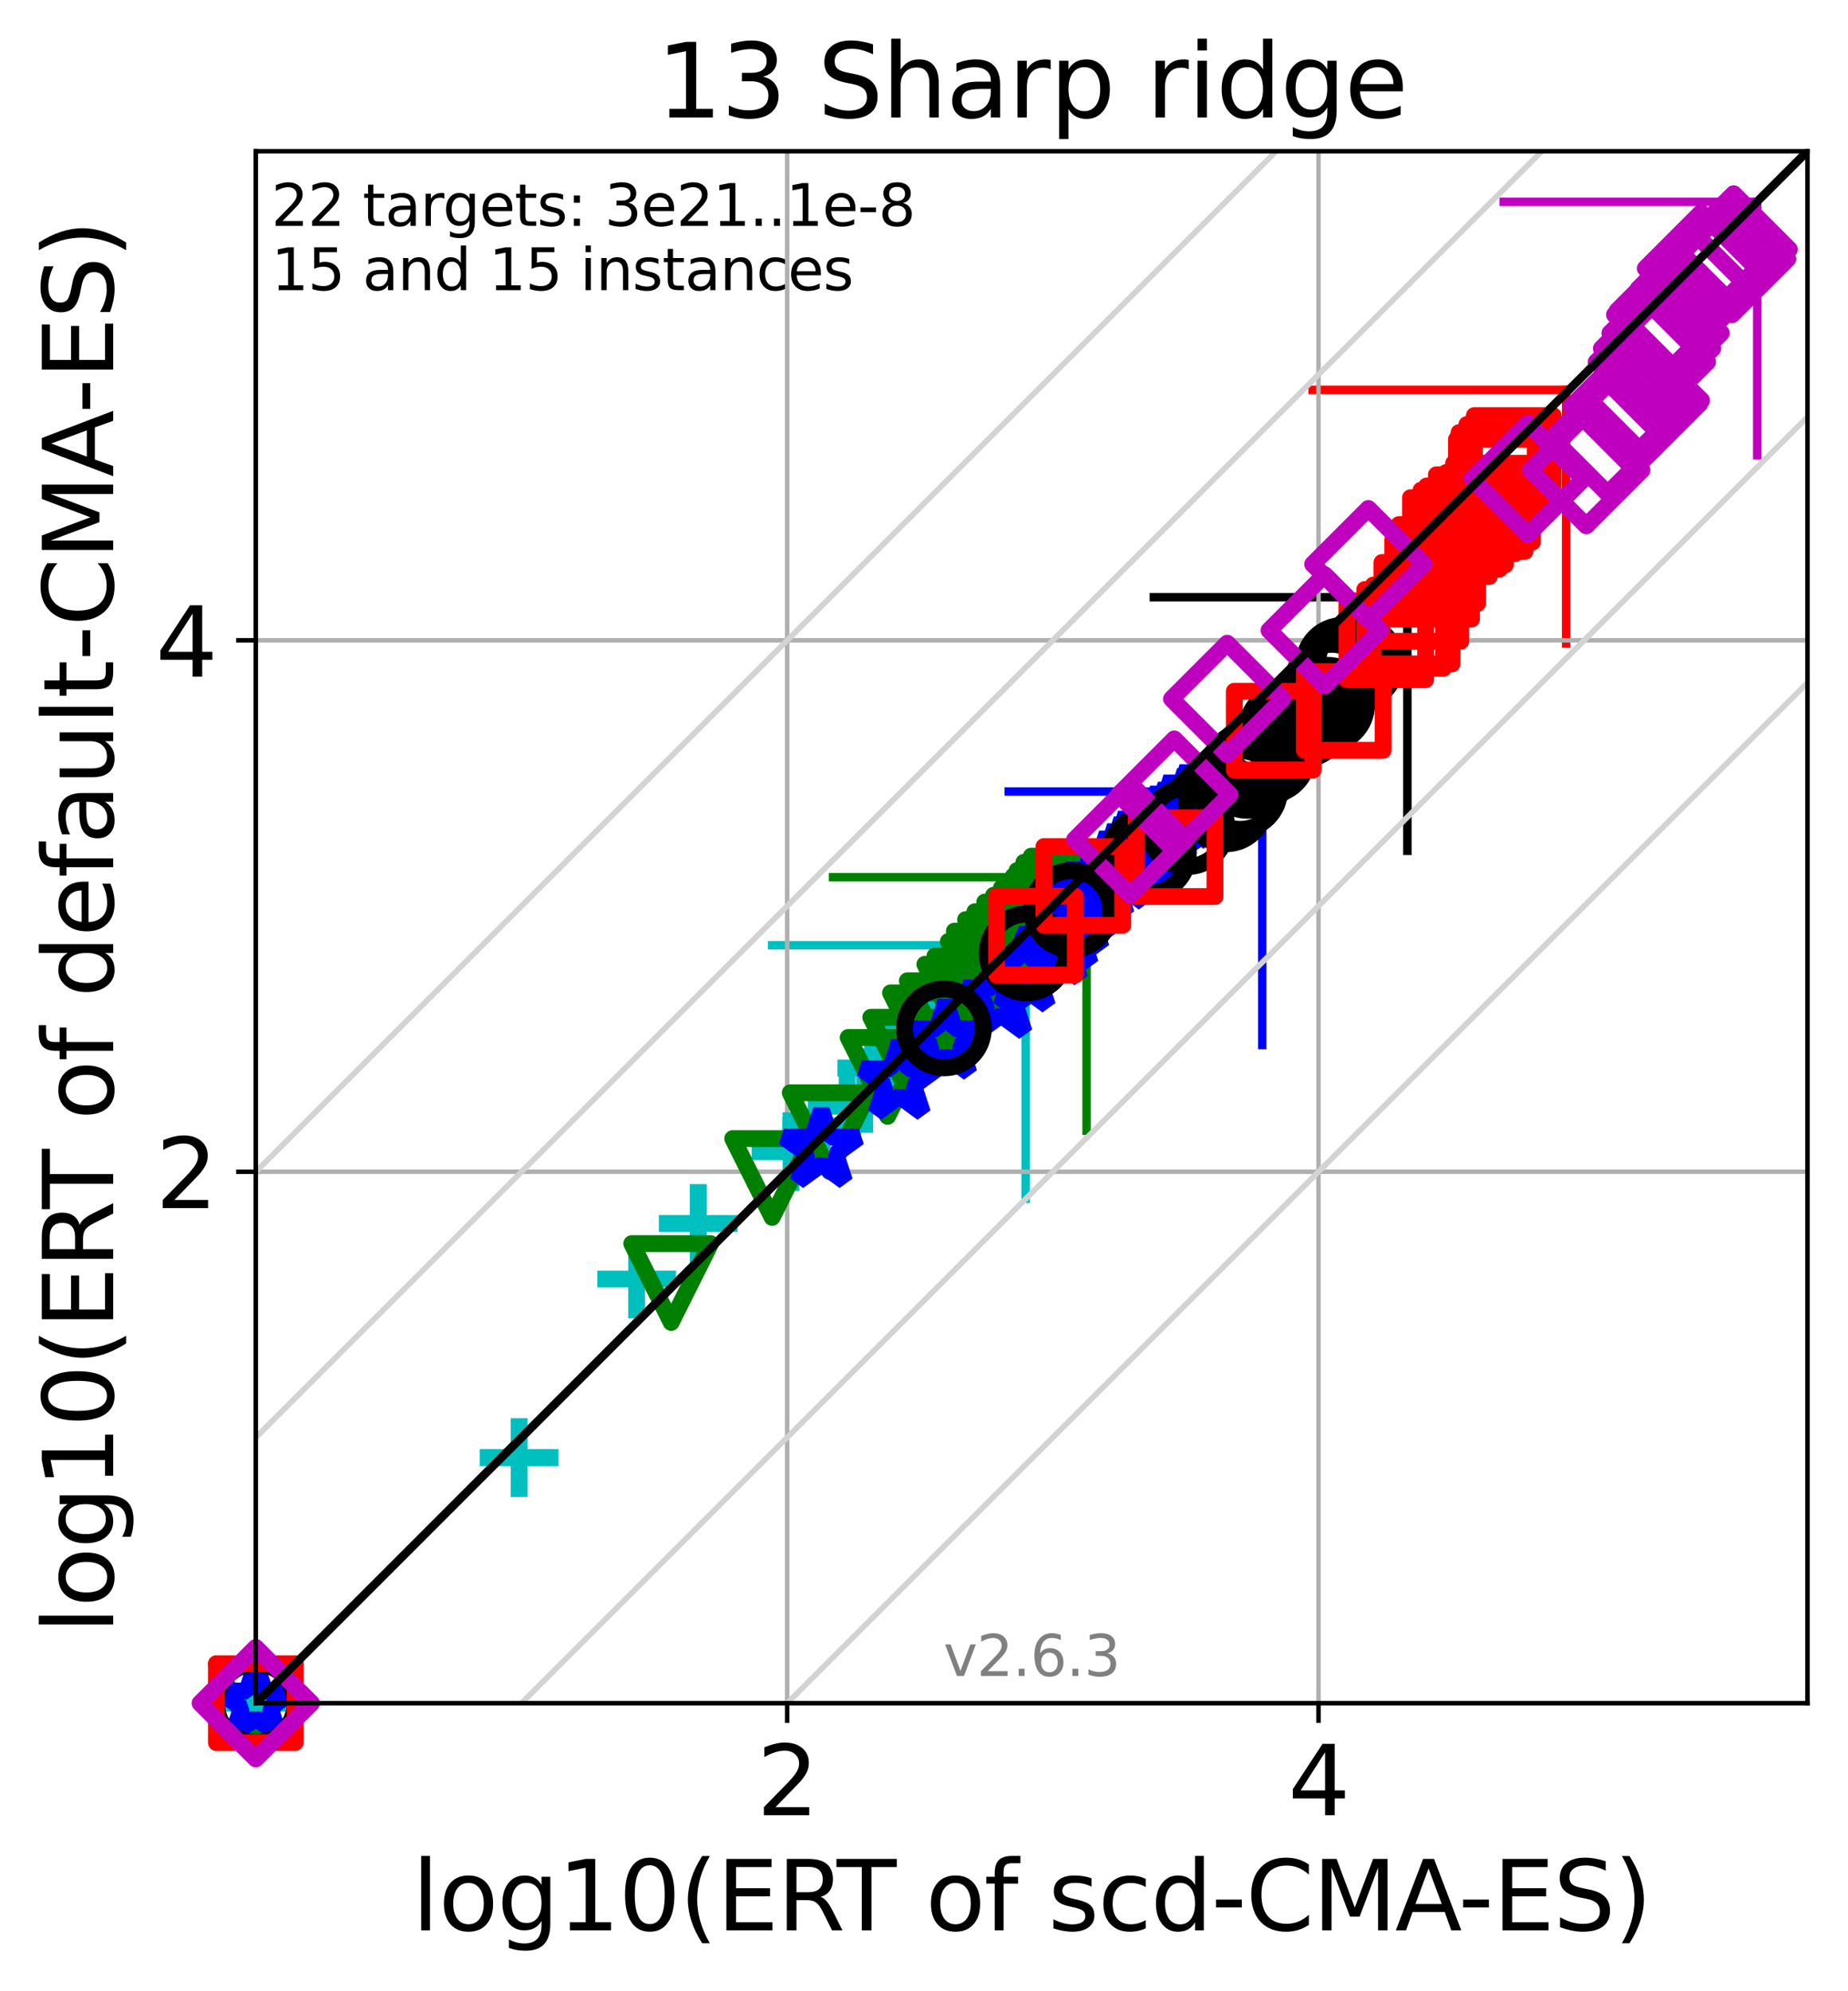 <?xml version="1.0" encoding="utf-8" standalone="no"?>
<!DOCTYPE svg PUBLIC "-//W3C//DTD SVG 1.1//EN"
  "http://www.w3.org/Graphics/SVG/1.1/DTD/svg11.dtd">
<svg xmlns:xlink="http://www.w3.org/1999/xlink" width="328.469pt" height="353.783pt" viewBox="0 0 328.469 353.783" xmlns="http://www.w3.org/2000/svg" version="1.1">
 <defs>
  <style type="text/css">*{stroke-linejoin: round; stroke-linecap: butt}</style>
 </defs>
 <g id="figure_1">
  <g id="patch_1">
   <path d="M 0 353.783 
L 328.469 353.783 
L 328.469 0 
L 0 0 
z
" style="fill: #ffffff"/>
  </g>
  <g id="axes_1">
   <g id="patch_2">
    <path d="M 45.469 302.677 
L 321.269 302.677 
L 321.269 26.877 
L 45.469 26.877 
z
" style="fill: #ffffff"/>
   </g>
   <g id="line2d_1">
    <path d="M 182.297 213.041 
L 182.297 167.981 
" clip-path="url(#ped94c5e8fd)" style="fill: none; stroke: #00bfbf; stroke-width: 1.5; stroke-linecap: square"/>
   </g>
   <g id="line2d_2">
    <path d="M 137.237 167.981 
L 182.297 167.981 
" clip-path="url(#ped94c5e8fd)" style="fill: none; stroke: #00bfbf; stroke-width: 1.5; stroke-linecap: square"/>
   </g>
   <g id="line2d_3">
    <path d="M 193.133 200.949 
L 193.133 155.888 
" clip-path="url(#ped94c5e8fd)" style="fill: none; stroke: #008000; stroke-width: 1.5; stroke-linecap: square"/>
   </g>
   <g id="line2d_4">
    <path d="M 148.073 155.888 
L 193.133 155.888 
" clip-path="url(#ped94c5e8fd)" style="fill: none; stroke: #008000; stroke-width: 1.5; stroke-linecap: square"/>
   </g>
   <g id="line2d_5">
    <path d="M 224.356 185.721 
L 224.356 140.661 
" clip-path="url(#ped94c5e8fd)" style="fill: none; stroke: #0000ff; stroke-width: 1.5; stroke-linecap: square"/>
   </g>
   <g id="line2d_6">
    <path d="M 179.296 140.661 
L 224.356 140.661 
" clip-path="url(#ped94c5e8fd)" style="fill: none; stroke: #0000ff; stroke-width: 1.5; stroke-linecap: square"/>
   </g>
   <g id="line2d_7">
    <path d="M 250.152 151.202 
L 250.152 106.142 
" clip-path="url(#ped94c5e8fd)" style="fill: none; stroke: #000000; stroke-width: 1.5; stroke-linecap: square"/>
   </g>
   <g id="line2d_8">
    <path d="M 205.092 106.142 
L 250.152 106.142 
" clip-path="url(#ped94c5e8fd)" style="fill: none; stroke: #000000; stroke-width: 1.5; stroke-linecap: square"/>
   </g>
   <g id="line2d_9">
    <path d="M 278.363 114.336 
L 278.363 69.276 
" clip-path="url(#ped94c5e8fd)" style="fill: none; stroke: #ff0000; stroke-width: 1.5; stroke-linecap: square"/>
   </g>
   <g id="line2d_10">
    <path d="M 233.303 69.276 
L 278.363 69.276 
" clip-path="url(#ped94c5e8fd)" style="fill: none; stroke: #ff0000; stroke-width: 1.5; stroke-linecap: square"/>
   </g>
   <g id="line2d_11">
    <path d="M 312.333 80.925 
L 312.333 35.865 
" clip-path="url(#ped94c5e8fd)" style="fill: none; stroke: #bf00bf; stroke-width: 1.5; stroke-linecap: square"/>
   </g>
   <g id="line2d_12">
    <path d="M 267.273 35.865 
L 312.333 35.865 
" clip-path="url(#ped94c5e8fd)" style="fill: none; stroke: #bf00bf; stroke-width: 1.5; stroke-linecap: square"/>
   </g>
   <g id="matplotlib.axis_1">
    <g id="xtick_1">
     <g id="line2d_13">
      <path d="M 139.911 302.677 
L 139.911 26.877 
" clip-path="url(#ped94c5e8fd)" style="fill: none; stroke: #b0b0b0; stroke-width: 0.8; stroke-linecap: square"/>
     </g>
     <g id="line2d_14">
      <defs>
       <path id="m0e1d4ce820" d="M 0 0 
L 0 3.5 
" style="stroke: #000000; stroke-width: 0.8"/>
      </defs>
      <g>
       <use xlink:href="#m0e1d4ce820" x="139.911" y="302.677" style="stroke: #000000; stroke-width: 0.8"/>
      </g>
     </g>
     <g id="text_1">
      <!-- 2 -->
      <g transform="translate(134.502 322.595)scale(0.17 -0.17)">
       <defs>
        <path id="DejaVuSans-32" d="M 1228 531 
L 3431 531 
L 3431 0 
L 469 0 
L 469 531 
Q 828 903 1448 1529 
Q 2069 2156 2228 2338 
Q 2531 2678 2651 2914 
Q 2772 3150 2772 3378 
Q 2772 3750 2511 3984 
Q 2250 4219 1831 4219 
Q 1534 4219 1204 4116 
Q 875 4013 500 3803 
L 500 4441 
Q 881 4594 1212 4672 
Q 1544 4750 1819 4750 
Q 2544 4750 2975 4387 
Q 3406 4025 3406 3419 
Q 3406 3131 3298 2873 
Q 3191 2616 2906 2266 
Q 2828 2175 2409 1742 
Q 1991 1309 1228 531 
z
" transform="scale(0.016)"/>
       </defs>
       <use xlink:href="#DejaVuSans-32"/>
      </g>
     </g>
    </g>
    <g id="xtick_2">
     <g id="line2d_15">
      <path d="M 234.352 302.677 
L 234.352 26.877 
" clip-path="url(#ped94c5e8fd)" style="fill: none; stroke: #b0b0b0; stroke-width: 0.8; stroke-linecap: square"/>
     </g>
     <g id="line2d_16">
      <g>
       <use xlink:href="#m0e1d4ce820" x="234.352" y="302.677" style="stroke: #000000; stroke-width: 0.8"/>
      </g>
     </g>
     <g id="text_2">
      <!-- 4 -->
      <g transform="translate(228.944 322.595)scale(0.17 -0.17)">
       <defs>
        <path id="DejaVuSans-34" d="M 2419 4116 
L 825 1625 
L 2419 1625 
L 2419 4116 
z
M 2253 4666 
L 3047 4666 
L 3047 1625 
L 3713 1625 
L 3713 1100 
L 3047 1100 
L 3047 0 
L 2419 0 
L 2419 1100 
L 313 1100 
L 313 1709 
L 2253 4666 
z
" transform="scale(0.016)"/>
       </defs>
       <use xlink:href="#DejaVuSans-34"/>
      </g>
     </g>
    </g>
    <g id="text_3">
     <!-- log10(ERT of scd-CMA-ES) -->
     <g transform="translate(73.222 343.047)scale(0.17 -0.17)">
      <defs>
       <path id="DejaVuSans-6c" d="M 603 4863 
L 1178 4863 
L 1178 0 
L 603 0 
L 603 4863 
z
" transform="scale(0.016)"/>
       <path id="DejaVuSans-6f" d="M 1959 3097 
Q 1497 3097 1228 2736 
Q 959 2375 959 1747 
Q 959 1119 1226 758 
Q 1494 397 1959 397 
Q 2419 397 2687 759 
Q 2956 1122 2956 1747 
Q 2956 2369 2687 2733 
Q 2419 3097 1959 3097 
z
M 1959 3584 
Q 2709 3584 3137 3096 
Q 3566 2609 3566 1747 
Q 3566 888 3137 398 
Q 2709 -91 1959 -91 
Q 1206 -91 779 398 
Q 353 888 353 1747 
Q 353 2609 779 3096 
Q 1206 3584 1959 3584 
z
" transform="scale(0.016)"/>
       <path id="DejaVuSans-67" d="M 2906 1791 
Q 2906 2416 2648 2759 
Q 2391 3103 1925 3103 
Q 1463 3103 1205 2759 
Q 947 2416 947 1791 
Q 947 1169 1205 825 
Q 1463 481 1925 481 
Q 2391 481 2648 825 
Q 2906 1169 2906 1791 
z
M 3481 434 
Q 3481 -459 3084 -895 
Q 2688 -1331 1869 -1331 
Q 1566 -1331 1297 -1286 
Q 1028 -1241 775 -1147 
L 775 -588 
Q 1028 -725 1275 -790 
Q 1522 -856 1778 -856 
Q 2344 -856 2625 -561 
Q 2906 -266 2906 331 
L 2906 616 
Q 2728 306 2450 153 
Q 2172 0 1784 0 
Q 1141 0 747 490 
Q 353 981 353 1791 
Q 353 2603 747 3093 
Q 1141 3584 1784 3584 
Q 2172 3584 2450 3431 
Q 2728 3278 2906 2969 
L 2906 3500 
L 3481 3500 
L 3481 434 
z
" transform="scale(0.016)"/>
       <path id="DejaVuSans-31" d="M 794 531 
L 1825 531 
L 1825 4091 
L 703 3866 
L 703 4441 
L 1819 4666 
L 2450 4666 
L 2450 531 
L 3481 531 
L 3481 0 
L 794 0 
L 794 531 
z
" transform="scale(0.016)"/>
       <path id="DejaVuSans-30" d="M 2034 4250 
Q 1547 4250 1301 3770 
Q 1056 3291 1056 2328 
Q 1056 1369 1301 889 
Q 1547 409 2034 409 
Q 2525 409 2770 889 
Q 3016 1369 3016 2328 
Q 3016 3291 2770 3770 
Q 2525 4250 2034 4250 
z
M 2034 4750 
Q 2819 4750 3233 4129 
Q 3647 3509 3647 2328 
Q 3647 1150 3233 529 
Q 2819 -91 2034 -91 
Q 1250 -91 836 529 
Q 422 1150 422 2328 
Q 422 3509 836 4129 
Q 1250 4750 2034 4750 
z
" transform="scale(0.016)"/>
       <path id="DejaVuSans-28" d="M 1984 4856 
Q 1566 4138 1362 3434 
Q 1159 2731 1159 2009 
Q 1159 1288 1364 580 
Q 1569 -128 1984 -844 
L 1484 -844 
Q 1016 -109 783 600 
Q 550 1309 550 2009 
Q 550 2706 781 3412 
Q 1013 4119 1484 4856 
L 1984 4856 
z
" transform="scale(0.016)"/>
       <path id="DejaVuSans-45" d="M 628 4666 
L 3578 4666 
L 3578 4134 
L 1259 4134 
L 1259 2753 
L 3481 2753 
L 3481 2222 
L 1259 2222 
L 1259 531 
L 3634 531 
L 3634 0 
L 628 0 
L 628 4666 
z
" transform="scale(0.016)"/>
       <path id="DejaVuSans-52" d="M 2841 2188 
Q 3044 2119 3236 1894 
Q 3428 1669 3622 1275 
L 4263 0 
L 3584 0 
L 2988 1197 
Q 2756 1666 2539 1819 
Q 2322 1972 1947 1972 
L 1259 1972 
L 1259 0 
L 628 0 
L 628 4666 
L 2053 4666 
Q 2853 4666 3247 4331 
Q 3641 3997 3641 3322 
Q 3641 2881 3436 2590 
Q 3231 2300 2841 2188 
z
M 1259 4147 
L 1259 2491 
L 2053 2491 
Q 2509 2491 2742 2702 
Q 2975 2913 2975 3322 
Q 2975 3731 2742 3939 
Q 2509 4147 2053 4147 
L 1259 4147 
z
" transform="scale(0.016)"/>
       <path id="DejaVuSans-54" d="M -19 4666 
L 3928 4666 
L 3928 4134 
L 2272 4134 
L 2272 0 
L 1638 0 
L 1638 4134 
L -19 4134 
L -19 4666 
z
" transform="scale(0.016)"/>
       <path id="DejaVuSans-20" transform="scale(0.016)"/>
       <path id="DejaVuSans-66" d="M 2375 4863 
L 2375 4384 
L 1825 4384 
Q 1516 4384 1395 4259 
Q 1275 4134 1275 3809 
L 1275 3500 
L 2222 3500 
L 2222 3053 
L 1275 3053 
L 1275 0 
L 697 0 
L 697 3053 
L 147 3053 
L 147 3500 
L 697 3500 
L 697 3744 
Q 697 4328 969 4595 
Q 1241 4863 1831 4863 
L 2375 4863 
z
" transform="scale(0.016)"/>
       <path id="DejaVuSans-73" d="M 2834 3397 
L 2834 2853 
Q 2591 2978 2328 3040 
Q 2066 3103 1784 3103 
Q 1356 3103 1142 2972 
Q 928 2841 928 2578 
Q 928 2378 1081 2264 
Q 1234 2150 1697 2047 
L 1894 2003 
Q 2506 1872 2764 1633 
Q 3022 1394 3022 966 
Q 3022 478 2636 193 
Q 2250 -91 1575 -91 
Q 1294 -91 989 -36 
Q 684 19 347 128 
L 347 722 
Q 666 556 975 473 
Q 1284 391 1588 391 
Q 1994 391 2212 530 
Q 2431 669 2431 922 
Q 2431 1156 2273 1281 
Q 2116 1406 1581 1522 
L 1381 1569 
Q 847 1681 609 1914 
Q 372 2147 372 2553 
Q 372 3047 722 3315 
Q 1072 3584 1716 3584 
Q 2034 3584 2315 3537 
Q 2597 3491 2834 3397 
z
" transform="scale(0.016)"/>
       <path id="DejaVuSans-63" d="M 3122 3366 
L 3122 2828 
Q 2878 2963 2633 3030 
Q 2388 3097 2138 3097 
Q 1578 3097 1268 2742 
Q 959 2388 959 1747 
Q 959 1106 1268 751 
Q 1578 397 2138 397 
Q 2388 397 2633 464 
Q 2878 531 3122 666 
L 3122 134 
Q 2881 22 2623 -34 
Q 2366 -91 2075 -91 
Q 1284 -91 818 406 
Q 353 903 353 1747 
Q 353 2603 823 3093 
Q 1294 3584 2113 3584 
Q 2378 3584 2631 3529 
Q 2884 3475 3122 3366 
z
" transform="scale(0.016)"/>
       <path id="DejaVuSans-64" d="M 2906 2969 
L 2906 4863 
L 3481 4863 
L 3481 0 
L 2906 0 
L 2906 525 
Q 2725 213 2448 61 
Q 2172 -91 1784 -91 
Q 1150 -91 751 415 
Q 353 922 353 1747 
Q 353 2572 751 3078 
Q 1150 3584 1784 3584 
Q 2172 3584 2448 3432 
Q 2725 3281 2906 2969 
z
M 947 1747 
Q 947 1113 1208 752 
Q 1469 391 1925 391 
Q 2381 391 2643 752 
Q 2906 1113 2906 1747 
Q 2906 2381 2643 2742 
Q 2381 3103 1925 3103 
Q 1469 3103 1208 2742 
Q 947 2381 947 1747 
z
" transform="scale(0.016)"/>
       <path id="DejaVuSans-2d" d="M 313 2009 
L 1997 2009 
L 1997 1497 
L 313 1497 
L 313 2009 
z
" transform="scale(0.016)"/>
       <path id="DejaVuSans-43" d="M 4122 4306 
L 4122 3641 
Q 3803 3938 3442 4084 
Q 3081 4231 2675 4231 
Q 1875 4231 1450 3742 
Q 1025 3253 1025 2328 
Q 1025 1406 1450 917 
Q 1875 428 2675 428 
Q 3081 428 3442 575 
Q 3803 722 4122 1019 
L 4122 359 
Q 3791 134 3420 21 
Q 3050 -91 2638 -91 
Q 1578 -91 968 557 
Q 359 1206 359 2328 
Q 359 3453 968 4101 
Q 1578 4750 2638 4750 
Q 3056 4750 3426 4639 
Q 3797 4528 4122 4306 
z
" transform="scale(0.016)"/>
       <path id="DejaVuSans-4d" d="M 628 4666 
L 1569 4666 
L 2759 1491 
L 3956 4666 
L 4897 4666 
L 4897 0 
L 4281 0 
L 4281 4097 
L 3078 897 
L 2444 897 
L 1241 4097 
L 1241 0 
L 628 0 
L 628 4666 
z
" transform="scale(0.016)"/>
       <path id="DejaVuSans-41" d="M 2188 4044 
L 1331 1722 
L 3047 1722 
L 2188 4044 
z
M 1831 4666 
L 2547 4666 
L 4325 0 
L 3669 0 
L 3244 1197 
L 1141 1197 
L 716 0 
L 50 0 
L 1831 4666 
z
" transform="scale(0.016)"/>
       <path id="DejaVuSans-53" d="M 3425 4513 
L 3425 3897 
Q 3066 4069 2747 4153 
Q 2428 4238 2131 4238 
Q 1616 4238 1336 4038 
Q 1056 3838 1056 3469 
Q 1056 3159 1242 3001 
Q 1428 2844 1947 2747 
L 2328 2669 
Q 3034 2534 3370 2195 
Q 3706 1856 3706 1288 
Q 3706 609 3251 259 
Q 2797 -91 1919 -91 
Q 1588 -91 1214 -16 
Q 841 59 441 206 
L 441 856 
Q 825 641 1194 531 
Q 1563 422 1919 422 
Q 2459 422 2753 634 
Q 3047 847 3047 1241 
Q 3047 1584 2836 1778 
Q 2625 1972 2144 2069 
L 1759 2144 
Q 1053 2284 737 2584 
Q 422 2884 422 3419 
Q 422 4038 858 4394 
Q 1294 4750 2059 4750 
Q 2388 4750 2728 4690 
Q 3069 4631 3425 4513 
z
" transform="scale(0.016)"/>
       <path id="DejaVuSans-29" d="M 513 4856 
L 1013 4856 
Q 1481 4119 1714 3412 
Q 1947 2706 1947 2009 
Q 1947 1309 1714 600 
Q 1481 -109 1013 -844 
L 513 -844 
Q 928 -128 1133 580 
Q 1338 1288 1338 2009 
Q 1338 2731 1133 3434 
Q 928 4138 513 4856 
z
" transform="scale(0.016)"/>
      </defs>
      <use xlink:href="#DejaVuSans-6c"/>
      <use xlink:href="#DejaVuSans-6f" x="27.783"/>
      <use xlink:href="#DejaVuSans-67" x="88.965"/>
      <use xlink:href="#DejaVuSans-31" x="152.441"/>
      <use xlink:href="#DejaVuSans-30" x="216.064"/>
      <use xlink:href="#DejaVuSans-28" x="279.688"/>
      <use xlink:href="#DejaVuSans-45" x="318.701"/>
      <use xlink:href="#DejaVuSans-52" x="381.885"/>
      <use xlink:href="#DejaVuSans-54" x="444.117"/>
      <use xlink:href="#DejaVuSans-20" x="505.201"/>
      <use xlink:href="#DejaVuSans-6f" x="536.988"/>
      <use xlink:href="#DejaVuSans-66" x="598.17"/>
      <use xlink:href="#DejaVuSans-20" x="633.375"/>
      <use xlink:href="#DejaVuSans-73" x="665.162"/>
      <use xlink:href="#DejaVuSans-63" x="717.262"/>
      <use xlink:href="#DejaVuSans-64" x="772.242"/>
      <use xlink:href="#DejaVuSans-2d" x="835.719"/>
      <use xlink:href="#DejaVuSans-43" x="871.803"/>
      <use xlink:href="#DejaVuSans-4d" x="941.627"/>
      <use xlink:href="#DejaVuSans-41" x="1027.906"/>
      <use xlink:href="#DejaVuSans-2d" x="1094.064"/>
      <use xlink:href="#DejaVuSans-45" x="1130.148"/>
      <use xlink:href="#DejaVuSans-53" x="1193.332"/>
      <use xlink:href="#DejaVuSans-29" x="1256.809"/>
     </g>
    </g>
   </g>
   <g id="matplotlib.axis_2">
    <g id="ytick_1">
     <g id="line2d_17">
      <path d="M 45.469 208.236 
L 321.269 208.236 
" clip-path="url(#ped94c5e8fd)" style="fill: none; stroke: #b0b0b0; stroke-width: 0.8; stroke-linecap: square"/>
     </g>
     <g id="line2d_18">
      <defs>
       <path id="m551e41a92b" d="M 0 0 
L -3.5 0 
" style="stroke: #000000; stroke-width: 0.8"/>
      </defs>
      <g>
       <use xlink:href="#m551e41a92b" x="45.469" y="208.236" style="stroke: #000000; stroke-width: 0.8"/>
      </g>
     </g>
     <g id="text_4">
      <!-- 2 -->
      <g transform="translate(27.653 214.694)scale(0.17 -0.17)">
       <use xlink:href="#DejaVuSans-32"/>
      </g>
     </g>
    </g>
    <g id="ytick_2">
     <g id="line2d_19">
      <path d="M 45.469 113.794 
L 321.269 113.794 
" clip-path="url(#ped94c5e8fd)" style="fill: none; stroke: #b0b0b0; stroke-width: 0.8; stroke-linecap: square"/>
     </g>
     <g id="line2d_20">
      <g>
       <use xlink:href="#m551e41a92b" x="45.469" y="113.794" style="stroke: #000000; stroke-width: 0.8"/>
      </g>
     </g>
     <g id="text_5">
      <!-- 4 -->
      <g transform="translate(27.653 120.253)scale(0.17 -0.17)">
       <use xlink:href="#DejaVuSans-34"/>
      </g>
     </g>
    </g>
    <g id="text_6">
     <!-- log10(ERT of default-CMA-ES) -->
     <g transform="translate(20.117 290.334)rotate(-90)scale(0.17 -0.17)">
      <defs>
       <path id="DejaVuSans-65" d="M 3597 1894 
L 3597 1613 
L 953 1613 
Q 991 1019 1311 708 
Q 1631 397 2203 397 
Q 2534 397 2845 478 
Q 3156 559 3463 722 
L 3463 178 
Q 3153 47 2828 -22 
Q 2503 -91 2169 -91 
Q 1331 -91 842 396 
Q 353 884 353 1716 
Q 353 2575 817 3079 
Q 1281 3584 2069 3584 
Q 2775 3584 3186 3129 
Q 3597 2675 3597 1894 
z
M 3022 2063 
Q 3016 2534 2758 2815 
Q 2500 3097 2075 3097 
Q 1594 3097 1305 2825 
Q 1016 2553 972 2059 
L 3022 2063 
z
" transform="scale(0.016)"/>
       <path id="DejaVuSans-61" d="M 2194 1759 
Q 1497 1759 1228 1600 
Q 959 1441 959 1056 
Q 959 750 1161 570 
Q 1363 391 1709 391 
Q 2188 391 2477 730 
Q 2766 1069 2766 1631 
L 2766 1759 
L 2194 1759 
z
M 3341 1997 
L 3341 0 
L 2766 0 
L 2766 531 
Q 2569 213 2275 61 
Q 1981 -91 1556 -91 
Q 1019 -91 701 211 
Q 384 513 384 1019 
Q 384 1609 779 1909 
Q 1175 2209 1959 2209 
L 2766 2209 
L 2766 2266 
Q 2766 2663 2505 2880 
Q 2244 3097 1772 3097 
Q 1472 3097 1187 3025 
Q 903 2953 641 2809 
L 641 3341 
Q 956 3463 1253 3523 
Q 1550 3584 1831 3584 
Q 2591 3584 2966 3190 
Q 3341 2797 3341 1997 
z
" transform="scale(0.016)"/>
       <path id="DejaVuSans-75" d="M 544 1381 
L 544 3500 
L 1119 3500 
L 1119 1403 
Q 1119 906 1312 657 
Q 1506 409 1894 409 
Q 2359 409 2629 706 
Q 2900 1003 2900 1516 
L 2900 3500 
L 3475 3500 
L 3475 0 
L 2900 0 
L 2900 538 
Q 2691 219 2414 64 
Q 2138 -91 1772 -91 
Q 1169 -91 856 284 
Q 544 659 544 1381 
z
M 1991 3584 
L 1991 3584 
z
" transform="scale(0.016)"/>
       <path id="DejaVuSans-74" d="M 1172 4494 
L 1172 3500 
L 2356 3500 
L 2356 3053 
L 1172 3053 
L 1172 1153 
Q 1172 725 1289 603 
Q 1406 481 1766 481 
L 2356 481 
L 2356 0 
L 1766 0 
Q 1100 0 847 248 
Q 594 497 594 1153 
L 594 3053 
L 172 3053 
L 172 3500 
L 594 3500 
L 594 4494 
L 1172 4494 
z
" transform="scale(0.016)"/>
      </defs>
      <use xlink:href="#DejaVuSans-6c"/>
      <use xlink:href="#DejaVuSans-6f" x="27.783"/>
      <use xlink:href="#DejaVuSans-67" x="88.965"/>
      <use xlink:href="#DejaVuSans-31" x="152.441"/>
      <use xlink:href="#DejaVuSans-30" x="216.064"/>
      <use xlink:href="#DejaVuSans-28" x="279.688"/>
      <use xlink:href="#DejaVuSans-45" x="318.701"/>
      <use xlink:href="#DejaVuSans-52" x="381.885"/>
      <use xlink:href="#DejaVuSans-54" x="444.117"/>
      <use xlink:href="#DejaVuSans-20" x="505.201"/>
      <use xlink:href="#DejaVuSans-6f" x="536.988"/>
      <use xlink:href="#DejaVuSans-66" x="598.17"/>
      <use xlink:href="#DejaVuSans-20" x="633.375"/>
      <use xlink:href="#DejaVuSans-64" x="665.162"/>
      <use xlink:href="#DejaVuSans-65" x="728.639"/>
      <use xlink:href="#DejaVuSans-66" x="790.162"/>
      <use xlink:href="#DejaVuSans-61" x="825.367"/>
      <use xlink:href="#DejaVuSans-75" x="886.646"/>
      <use xlink:href="#DejaVuSans-6c" x="950.025"/>
      <use xlink:href="#DejaVuSans-74" x="977.809"/>
      <use xlink:href="#DejaVuSans-2d" x="1017.018"/>
      <use xlink:href="#DejaVuSans-43" x="1053.102"/>
      <use xlink:href="#DejaVuSans-4d" x="1122.926"/>
      <use xlink:href="#DejaVuSans-41" x="1209.205"/>
      <use xlink:href="#DejaVuSans-2d" x="1275.363"/>
      <use xlink:href="#DejaVuSans-45" x="1311.447"/>
      <use xlink:href="#DejaVuSans-53" x="1374.631"/>
      <use xlink:href="#DejaVuSans-29" x="1438.107"/>
     </g>
    </g>
   </g>
   <g id="line2d_21">
    <defs>
     <path id="me2e0bf18ea" d="M -7 0 
L 7 0 
M 0 7 
L 0 -7 
" style="stroke: #00bfbf; stroke-width: 3"/>
    </defs>
    <g>
     <use xlink:href="#me2e0bf18ea" x="45.469" y="302.677" style="fill-opacity: 0; stroke: #00bfbf; stroke-width: 3"/>
     <use xlink:href="#me2e0bf18ea" x="92.275" y="259.032" style="fill-opacity: 0; stroke: #00bfbf; stroke-width: 3"/>
     <use xlink:href="#me2e0bf18ea" x="113.16" y="227.302" style="fill-opacity: 0; stroke: #00bfbf; stroke-width: 3"/>
     <use xlink:href="#me2e0bf18ea" x="124.104" y="217.431" style="fill-opacity: 0; stroke: #00bfbf; stroke-width: 3"/>
     <use xlink:href="#me2e0bf18ea" x="140.596" y="204.668" style="fill-opacity: 0; stroke: #00bfbf; stroke-width: 3"/>
     <use xlink:href="#me2e0bf18ea" x="146.055" y="200.076" style="fill-opacity: 0; stroke: #00bfbf; stroke-width: 3"/>
     <use xlink:href="#me2e0bf18ea" x="150.582" y="196.588" style="fill-opacity: 0; stroke: #00bfbf; stroke-width: 3"/>
     <use xlink:href="#me2e0bf18ea" x="153.69" y="194.324" style="fill-opacity: 0; stroke: #00bfbf; stroke-width: 3"/>
     <use xlink:href="#me2e0bf18ea" x="155.836" y="189.814" style="fill-opacity: 0; stroke: #00bfbf; stroke-width: 3"/>
     <use xlink:href="#me2e0bf18ea" x="158.376" y="187.791" style="fill-opacity: 0; stroke: #00bfbf; stroke-width: 3"/>
     <use xlink:href="#me2e0bf18ea" x="160.631" y="185.318" style="fill-opacity: 0; stroke: #00bfbf; stroke-width: 3"/>
     <use xlink:href="#me2e0bf18ea" x="162.856" y="184.111" style="fill-opacity: 0; stroke: #00bfbf; stroke-width: 3"/>
     <use xlink:href="#me2e0bf18ea" x="164.991" y="182.238" style="fill-opacity: 0; stroke: #00bfbf; stroke-width: 3"/>
     <use xlink:href="#me2e0bf18ea" x="166.402" y="181.349" style="fill-opacity: 0; stroke: #00bfbf; stroke-width: 3"/>
     <use xlink:href="#me2e0bf18ea" x="168.034" y="179.599" style="fill-opacity: 0; stroke: #00bfbf; stroke-width: 3"/>
     <use xlink:href="#me2e0bf18ea" x="169.422" y="178.9" style="fill-opacity: 0; stroke: #00bfbf; stroke-width: 3"/>
     <use xlink:href="#me2e0bf18ea" x="170.704" y="177.336" style="fill-opacity: 0; stroke: #00bfbf; stroke-width: 3"/>
     <use xlink:href="#me2e0bf18ea" x="171.841" y="176.345" style="fill-opacity: 0; stroke: #00bfbf; stroke-width: 3"/>
     <use xlink:href="#me2e0bf18ea" x="173.15" y="174.672" style="fill-opacity: 0; stroke: #00bfbf; stroke-width: 3"/>
     <use xlink:href="#me2e0bf18ea" x="173.982" y="173.863" style="fill-opacity: 0; stroke: #00bfbf; stroke-width: 3"/>
     <use xlink:href="#me2e0bf18ea" x="176.057" y="172.49" style="fill-opacity: 0; stroke: #00bfbf; stroke-width: 3"/>
     <use xlink:href="#me2e0bf18ea" x="176.646" y="171.441" style="fill-opacity: 0; stroke: #00bfbf; stroke-width: 3"/>
    </g>
   </g>
   <g id="line2d_22">
    <defs>
     <path id="m34e376f030" d="M -0 7 
L 7 -7 
L -7 -7 
z
" style="stroke: #008000; stroke-width: 3; stroke-linejoin: miter"/>
    </defs>
    <g>
     <use xlink:href="#m34e376f030" x="45.469" y="302.677" style="fill-opacity: 0; stroke: #008000; stroke-width: 3; stroke-linejoin: miter"/>
     <use xlink:href="#m34e376f030" x="119.298" y="228.007" style="fill-opacity: 0; stroke: #008000; stroke-width: 3; stroke-linejoin: miter"/>
     <use xlink:href="#m34e376f030" x="137.242" y="209.345" style="fill-opacity: 0; stroke: #008000; stroke-width: 3; stroke-linejoin: miter"/>
     <use xlink:href="#m34e376f030" x="147.464" y="201.199" style="fill-opacity: 0; stroke: #008000; stroke-width: 3; stroke-linejoin: miter"/>
     <use xlink:href="#m34e376f030" x="157.767" y="191.382" style="fill-opacity: 0; stroke: #008000; stroke-width: 3; stroke-linejoin: miter"/>
     <use xlink:href="#m34e376f030" x="161.778" y="187.796" style="fill-opacity: 0; stroke: #008000; stroke-width: 3; stroke-linejoin: miter"/>
     <use xlink:href="#m34e376f030" x="165.291" y="183.447" style="fill-opacity: 0; stroke: #008000; stroke-width: 3; stroke-linejoin: miter"/>
     <use xlink:href="#m34e376f030" x="168.282" y="181.302" style="fill-opacity: 0; stroke: #008000; stroke-width: 3; stroke-linejoin: miter"/>
     <use xlink:href="#m34e376f030" x="171.39" y="178.374" style="fill-opacity: 0; stroke: #008000; stroke-width: 3; stroke-linejoin: miter"/>
     <use xlink:href="#m34e376f030" x="173.169" y="176.916" style="fill-opacity: 0; stroke: #008000; stroke-width: 3; stroke-linejoin: miter"/>
     <use xlink:href="#m34e376f030" x="175.563" y="174.315" style="fill-opacity: 0; stroke: #008000; stroke-width: 3; stroke-linejoin: miter"/>
     <use xlink:href="#m34e376f030" x="176.633" y="172.483" style="fill-opacity: 0; stroke: #008000; stroke-width: 3; stroke-linejoin: miter"/>
     <use xlink:href="#m34e376f030" x="178.629" y="170.432" style="fill-opacity: 0; stroke: #008000; stroke-width: 3; stroke-linejoin: miter"/>
     <use xlink:href="#m34e376f030" x="180.267" y="169.033" style="fill-opacity: 0; stroke: #008000; stroke-width: 3; stroke-linejoin: miter"/>
     <use xlink:href="#m34e376f030" x="182.031" y="167.316" style="fill-opacity: 0; stroke: #008000; stroke-width: 3; stroke-linejoin: miter"/>
     <use xlink:href="#m34e376f030" x="183.598" y="166.109" style="fill-opacity: 0; stroke: #008000; stroke-width: 3; stroke-linejoin: miter"/>
     <use xlink:href="#m34e376f030" x="184.974" y="164.825" style="fill-opacity: 0; stroke: #008000; stroke-width: 3; stroke-linejoin: miter"/>
     <use xlink:href="#m34e376f030" x="185.719" y="163.707" style="fill-opacity: 0; stroke: #008000; stroke-width: 3; stroke-linejoin: miter"/>
     <use xlink:href="#m34e376f030" x="187.107" y="162.698" style="fill-opacity: 0; stroke: #008000; stroke-width: 3; stroke-linejoin: miter"/>
     <use xlink:href="#m34e376f030" x="187.773" y="161.709" style="fill-opacity: 0; stroke: #008000; stroke-width: 3; stroke-linejoin: miter"/>
     <use xlink:href="#m34e376f030" x="188.982" y="160.258" style="fill-opacity: 0; stroke: #008000; stroke-width: 3; stroke-linejoin: miter"/>
     <use xlink:href="#m34e376f030" x="190.308" y="159.148" style="fill-opacity: 0; stroke: #008000; stroke-width: 3; stroke-linejoin: miter"/>
    </g>
   </g>
   <g id="line2d_23">
    <defs>
     <path id="mc7a88e1e79" d="M 0 -7 
L -1.572 -2.163 
L -6.657 -2.163 
L -2.543 0.826 
L -4.114 5.663 
L -0 2.674 
L 4.114 5.663 
L 2.543 0.826 
L 6.657 -2.163 
L 1.572 -2.163 
z
" style="stroke: #0000ff; stroke-width: 3; stroke-linejoin: bevel"/>
    </defs>
    <g>
     <use xlink:href="#mc7a88e1e79" x="45.469" y="302.677" style="fill-opacity: 0; stroke: #0000ff; stroke-width: 3; stroke-linejoin: bevel"/>
     <use xlink:href="#mc7a88e1e79" x="145.994" y="204.248" style="fill-opacity: 0; stroke: #0000ff; stroke-width: 3; stroke-linejoin: bevel"/>
     <use xlink:href="#mc7a88e1e79" x="159.85" y="192.122" style="fill-opacity: 0; stroke: #0000ff; stroke-width: 3; stroke-linejoin: bevel"/>
     <use xlink:href="#mc7a88e1e79" x="168.1" y="184.998" style="fill-opacity: 0; stroke: #0000ff; stroke-width: 3; stroke-linejoin: bevel"/>
     <use xlink:href="#mc7a88e1e79" x="177.923" y="177.743" style="fill-opacity: 0; stroke: #0000ff; stroke-width: 3; stroke-linejoin: bevel"/>
     <use xlink:href="#mc7a88e1e79" x="182.069" y="173.043" style="fill-opacity: 0; stroke: #0000ff; stroke-width: 3; stroke-linejoin: bevel"/>
     <use xlink:href="#mc7a88e1e79" x="187.76" y="168.221" style="fill-opacity: 0; stroke: #0000ff; stroke-width: 3; stroke-linejoin: bevel"/>
     <use xlink:href="#mc7a88e1e79" x="189.676" y="165.548" style="fill-opacity: 0; stroke: #0000ff; stroke-width: 3; stroke-linejoin: bevel"/>
     <use xlink:href="#mc7a88e1e79" x="191.613" y="162.737" style="fill-opacity: 0; stroke: #0000ff; stroke-width: 3; stroke-linejoin: bevel"/>
     <use xlink:href="#mc7a88e1e79" x="192.9" y="160.608" style="fill-opacity: 0; stroke: #0000ff; stroke-width: 3; stroke-linejoin: bevel"/>
     <use xlink:href="#mc7a88e1e79" x="194.811" y="157.815" style="fill-opacity: 0; stroke: #0000ff; stroke-width: 3; stroke-linejoin: bevel"/>
     <use xlink:href="#mc7a88e1e79" x="196.07" y="156.742" style="fill-opacity: 0; stroke: #0000ff; stroke-width: 3; stroke-linejoin: bevel"/>
     <use xlink:href="#mc7a88e1e79" x="199.185" y="154.763" style="fill-opacity: 0; stroke: #0000ff; stroke-width: 3; stroke-linejoin: bevel"/>
     <use xlink:href="#mc7a88e1e79" x="200.377" y="153.426" style="fill-opacity: 0; stroke: #0000ff; stroke-width: 3; stroke-linejoin: bevel"/>
     <use xlink:href="#mc7a88e1e79" x="202.023" y="151.261" style="fill-opacity: 0; stroke: #0000ff; stroke-width: 3; stroke-linejoin: bevel"/>
     <use xlink:href="#mc7a88e1e79" x="203.456" y="149.971" style="fill-opacity: 0; stroke: #0000ff; stroke-width: 3; stroke-linejoin: bevel"/>
     <use xlink:href="#mc7a88e1e79" x="204.629" y="148.737" style="fill-opacity: 0; stroke: #0000ff; stroke-width: 3; stroke-linejoin: bevel"/>
     <use xlink:href="#mc7a88e1e79" x="205.393" y="147.727" style="fill-opacity: 0; stroke: #0000ff; stroke-width: 3; stroke-linejoin: bevel"/>
     <use xlink:href="#mc7a88e1e79" x="207.241" y="146.391" style="fill-opacity: 0; stroke: #0000ff; stroke-width: 3; stroke-linejoin: bevel"/>
     <use xlink:href="#mc7a88e1e79" x="208.238" y="145.101" style="fill-opacity: 0; stroke: #0000ff; stroke-width: 3; stroke-linejoin: bevel"/>
     <use xlink:href="#mc7a88e1e79" x="210.657" y="143.96" style="fill-opacity: 0; stroke: #0000ff; stroke-width: 3; stroke-linejoin: bevel"/>
     <use xlink:href="#mc7a88e1e79" x="211.091" y="143.275" style="fill-opacity: 0; stroke: #0000ff; stroke-width: 3; stroke-linejoin: bevel"/>
    </g>
   </g>
   <g id="line2d_24">
    <defs>
     <path id="m8cc8fd8925" d="M 0 7 
C 1.856 7 3.637 6.262 4.95 4.95 
C 6.262 3.637 7 1.856 7 0 
C 7 -1.856 6.262 -3.637 4.95 -4.95 
C 3.637 -6.262 1.856 -7 0 -7 
C -1.856 -7 -3.637 -6.262 -4.95 -4.95 
C -6.262 -3.637 -7 -1.856 -7 0 
C -7 1.856 -6.262 3.637 -4.95 4.95 
C -3.637 6.262 -1.856 7 0 7 
z
" style="stroke: #000000; stroke-width: 3"/>
    </defs>
    <g>
     <use xlink:href="#m8cc8fd8925" x="45.469" y="302.677" style="fill-opacity: 0; stroke: #000000; stroke-width: 3"/>
     <use xlink:href="#m8cc8fd8925" x="167.782" y="182.764" style="fill-opacity: 0; stroke: #000000; stroke-width: 3"/>
     <use xlink:href="#m8cc8fd8925" x="182.469" y="169.454" style="fill-opacity: 0; stroke: #000000; stroke-width: 3"/>
     <use xlink:href="#m8cc8fd8925" x="190.425" y="161.73" style="fill-opacity: 0; stroke: #000000; stroke-width: 3"/>
     <use xlink:href="#m8cc8fd8925" x="204.199" y="151.798" style="fill-opacity: 0; stroke: #000000; stroke-width: 3"/>
     <use xlink:href="#m8cc8fd8925" x="211.041" y="147.004" style="fill-opacity: 0; stroke: #000000; stroke-width: 3"/>
     <use xlink:href="#m8cc8fd8925" x="217.897" y="142.949" style="fill-opacity: 0; stroke: #000000; stroke-width: 3"/>
     <use xlink:href="#m8cc8fd8925" x="220.426" y="140.39" style="fill-opacity: 0; stroke: #000000; stroke-width: 3"/>
     <use xlink:href="#m8cc8fd8925" x="221.685" y="137.002" style="fill-opacity: 0; stroke: #000000; stroke-width: 3"/>
     <use xlink:href="#m8cc8fd8925" x="222.995" y="135.991" style="fill-opacity: 0; stroke: #000000; stroke-width: 3"/>
     <use xlink:href="#m8cc8fd8925" x="225.467" y="134.305" style="fill-opacity: 0; stroke: #000000; stroke-width: 3"/>
     <use xlink:href="#m8cc8fd8925" x="226.133" y="132.776" style="fill-opacity: 0; stroke: #000000; stroke-width: 3"/>
     <use xlink:href="#m8cc8fd8925" x="228.636" y="129.615" style="fill-opacity: 0; stroke: #000000; stroke-width: 3"/>
     <use xlink:href="#m8cc8fd8925" x="229.856" y="128.741" style="fill-opacity: 0; stroke: #000000; stroke-width: 3"/>
     <use xlink:href="#m8cc8fd8925" x="231.644" y="127.946" style="fill-opacity: 0; stroke: #000000; stroke-width: 3"/>
     <use xlink:href="#m8cc8fd8925" x="232.254" y="127.088" style="fill-opacity: 0; stroke: #000000; stroke-width: 3"/>
     <use xlink:href="#m8cc8fd8925" x="233.992" y="126.052" style="fill-opacity: 0; stroke: #000000; stroke-width: 3"/>
     <use xlink:href="#m8cc8fd8925" x="235.891" y="125.234" style="fill-opacity: 0; stroke: #000000; stroke-width: 3"/>
     <use xlink:href="#m8cc8fd8925" x="236.706" y="121.501" style="fill-opacity: 0; stroke: #000000; stroke-width: 3"/>
     <use xlink:href="#m8cc8fd8925" x="237.773" y="120.655" style="fill-opacity: 0; stroke: #000000; stroke-width: 3"/>
     <use xlink:href="#m8cc8fd8925" x="238.725" y="118.14" style="fill-opacity: 0; stroke: #000000; stroke-width: 3"/>
     <use xlink:href="#m8cc8fd8925" x="241.217" y="117.768" style="fill-opacity: 0; stroke: #000000; stroke-width: 3"/>
    </g>
   </g>
   <g id="line2d_25">
    <defs>
     <path id="md4242441e1" d="M -7 7 
L 7 7 
L 7 -7 
L -7 -7 
z
" style="stroke: #ff0000; stroke-width: 3; stroke-linejoin: miter"/>
    </defs>
    <g>
     <use xlink:href="#md4242441e1" x="45.469" y="302.677" style="fill-opacity: 0; stroke: #ff0000; stroke-width: 3; stroke-linejoin: miter"/>
     <use xlink:href="#md4242441e1" x="184.13" y="166.269" style="fill-opacity: 0; stroke: #ff0000; stroke-width: 3; stroke-linejoin: miter"/>
     <use xlink:href="#md4242441e1" x="192.561" y="157.446" style="fill-opacity: 0; stroke: #ff0000; stroke-width: 3; stroke-linejoin: miter"/>
     <use xlink:href="#md4242441e1" x="208.957" y="152.331" style="fill-opacity: 0; stroke: #ff0000; stroke-width: 3; stroke-linejoin: miter"/>
     <use xlink:href="#md4242441e1" x="226.393" y="129.846" style="fill-opacity: 0; stroke: #ff0000; stroke-width: 3; stroke-linejoin: miter"/>
     <use xlink:href="#md4242441e1" x="238.84" y="126.344" style="fill-opacity: 0; stroke: #ff0000; stroke-width: 3; stroke-linejoin: miter"/>
     <use xlink:href="#md4242441e1" x="246.399" y="113.798" style="fill-opacity: 0; stroke: #ff0000; stroke-width: 3; stroke-linejoin: miter"/>
     <use xlink:href="#md4242441e1" x="249.572" y="111.775" style="fill-opacity: 0; stroke: #ff0000; stroke-width: 3; stroke-linejoin: miter"/>
     <use xlink:href="#md4242441e1" x="251.067" y="110.987" style="fill-opacity: 0; stroke: #ff0000; stroke-width: 3; stroke-linejoin: miter"/>
     <use xlink:href="#md4242441e1" x="252.637" y="106.967" style="fill-opacity: 0; stroke: #ff0000; stroke-width: 3; stroke-linejoin: miter"/>
     <use xlink:href="#md4242441e1" x="254.544" y="103.023" style="fill-opacity: 0; stroke: #ff0000; stroke-width: 3; stroke-linejoin: miter"/>
     <use xlink:href="#md4242441e1" x="255.639" y="100.238" style="fill-opacity: 0; stroke: #ff0000; stroke-width: 3; stroke-linejoin: miter"/>
     <use xlink:href="#md4242441e1" x="257.709" y="95.45" style="fill-opacity: 0; stroke: #ff0000; stroke-width: 3; stroke-linejoin: miter"/>
     <use xlink:href="#md4242441e1" x="259.576" y="94.117" style="fill-opacity: 0; stroke: #ff0000; stroke-width: 3; stroke-linejoin: miter"/>
     <use xlink:href="#md4242441e1" x="260.575" y="93.362" style="fill-opacity: 0; stroke: #ff0000; stroke-width: 3; stroke-linejoin: miter"/>
     <use xlink:href="#md4242441e1" x="262.312" y="91.375" style="fill-opacity: 0; stroke: #ff0000; stroke-width: 3; stroke-linejoin: miter"/>
     <use xlink:href="#md4242441e1" x="264.047" y="90.976" style="fill-opacity: 0; stroke: #ff0000; stroke-width: 3; stroke-linejoin: miter"/>
     <use xlink:href="#md4242441e1" x="265.377" y="89.334" style="fill-opacity: 0; stroke: #ff0000; stroke-width: 3; stroke-linejoin: miter"/>
     <use xlink:href="#md4242441e1" x="265.88" y="85.078" style="fill-opacity: 0; stroke: #ff0000; stroke-width: 3; stroke-linejoin: miter"/>
     <use xlink:href="#md4242441e1" x="266.334" y="83.879" style="fill-opacity: 0; stroke: #ff0000; stroke-width: 3; stroke-linejoin: miter"/>
     <use xlink:href="#md4242441e1" x="267.724" y="82.451" style="fill-opacity: 0; stroke: #ff0000; stroke-width: 3; stroke-linejoin: miter"/>
     <use xlink:href="#md4242441e1" x="269.057" y="80.859" style="fill-opacity: 0; stroke: #ff0000; stroke-width: 3; stroke-linejoin: miter"/>
    </g>
   </g>
   <g id="line2d_26">
    <defs>
     <path id="m4431a970cc" d="M -0 9.899 
L 9.899 0 
L 0 -9.899 
L -9.899 -0 
z
" style="stroke: #bf00bf; stroke-width: 3; stroke-linejoin: miter"/>
    </defs>
    <g>
     <use xlink:href="#m4431a970cc" x="45.469" y="302.677" style="fill-opacity: 0; stroke: #bf00bf; stroke-width: 3; stroke-linejoin: miter"/>
     <use xlink:href="#m4431a970cc" x="200.912" y="149.193" style="fill-opacity: 0; stroke: #bf00bf; stroke-width: 3; stroke-linejoin: miter"/>
     <use xlink:href="#m4431a970cc" x="208.718" y="141.219" style="fill-opacity: 0; stroke: #bf00bf; stroke-width: 3; stroke-linejoin: miter"/>
     <use xlink:href="#m4431a970cc" x="218.128" y="124.209" style="fill-opacity: 0; stroke: #bf00bf; stroke-width: 3; stroke-linejoin: miter"/>
     <use xlink:href="#m4431a970cc" x="235.463" y="112.025" style="fill-opacity: 0; stroke: #bf00bf; stroke-width: 3; stroke-linejoin: miter"/>
     <use xlink:href="#m4431a970cc" x="243.213" y="100.267" style="fill-opacity: 0; stroke: #bf00bf; stroke-width: 3; stroke-linejoin: miter"/>
     <use xlink:href="#m4431a970cc" x="271.592" y="85.105" style="fill-opacity: 0; stroke: #bf00bf; stroke-width: 3; stroke-linejoin: miter"/>
     <use xlink:href="#m4431a970cc" x="281.958" y="83.546" style="fill-opacity: 0; stroke: #bf00bf; stroke-width: 3; stroke-linejoin: miter"/>
     <use xlink:href="#m4431a970cc" x="285.756" y="77.826" style="fill-opacity: 0; stroke: #bf00bf; stroke-width: 3; stroke-linejoin: miter"/>
     <use xlink:href="#m4431a970cc" x="289.176" y="72.217" style="fill-opacity: 0; stroke: #bf00bf; stroke-width: 3; stroke-linejoin: miter"/>
     <use xlink:href="#m4431a970cc" x="292.201" y="71.74" style="fill-opacity: 0; stroke: #bf00bf; stroke-width: 3; stroke-linejoin: miter"/>
     <use xlink:href="#m4431a970cc" x="292.542" y="71.166" style="fill-opacity: 0; stroke: #bf00bf; stroke-width: 3; stroke-linejoin: miter"/>
     <use xlink:href="#m4431a970cc" x="293.605" y="64.338" style="fill-opacity: 0; stroke: #bf00bf; stroke-width: 3; stroke-linejoin: miter"/>
     <use xlink:href="#m4431a970cc" x="294.533" y="61.94" style="fill-opacity: 0; stroke: #bf00bf; stroke-width: 3; stroke-linejoin: miter"/>
     <use xlink:href="#m4431a970cc" x="296.052" y="59.202" style="fill-opacity: 0; stroke: #bf00bf; stroke-width: 3; stroke-linejoin: miter"/>
     <use xlink:href="#m4431a970cc" x="296.864" y="55.923" style="fill-opacity: 0; stroke: #bf00bf; stroke-width: 3; stroke-linejoin: miter"/>
     <use xlink:href="#m4431a970cc" x="297.328" y="55.227" style="fill-opacity: 0; stroke: #bf00bf; stroke-width: 3; stroke-linejoin: miter"/>
     <use xlink:href="#m4431a970cc" x="301.099" y="51.295" style="fill-opacity: 0; stroke: #bf00bf; stroke-width: 3; stroke-linejoin: miter"/>
     <use xlink:href="#m4431a970cc" x="302.337" y="47.7" style="fill-opacity: 0; stroke: #bf00bf; stroke-width: 3; stroke-linejoin: miter"/>
     <use xlink:href="#m4431a970cc" x="305.102" y="47.442" style="fill-opacity: 0; stroke: #bf00bf; stroke-width: 3; stroke-linejoin: miter"/>
     <use xlink:href="#m4431a970cc" x="307.862" y="46.026" style="fill-opacity: 0; stroke: #bf00bf; stroke-width: 3; stroke-linejoin: miter"/>
     <use xlink:href="#m4431a970cc" x="308.136" y="44.33" style="fill-opacity: 0; stroke: #bf00bf; stroke-width: 3; stroke-linejoin: miter"/>
    </g>
   </g>
   <g id="line2d_27">
    <path d="M 45.469 302.677 
L 321.269 26.877 
" clip-path="url(#ped94c5e8fd)" style="fill: none; stroke: #000000; stroke-width: 1.5; stroke-linecap: square"/>
   </g>
   <g id="line2d_28">
    <path d="M 92.69 302.677 
L 329.469 65.898 
" clip-path="url(#ped94c5e8fd)" style="fill: none; stroke: #d3d3d3; stroke-linecap: square"/>
   </g>
   <g id="line2d_29">
    <path d="M 139.911 302.677 
L 329.469 113.119 
" clip-path="url(#ped94c5e8fd)" style="fill: none; stroke: #d3d3d3; stroke-linecap: square"/>
   </g>
   <g id="line2d_30">
    <path d="M 45.469 255.456 
L 301.926 -1 
" clip-path="url(#ped94c5e8fd)" style="fill: none; stroke: #d3d3d3; stroke-linecap: square"/>
   </g>
   <g id="line2d_31">
    <path d="M 45.469 208.236 
L 254.705 -1 
" clip-path="url(#ped94c5e8fd)" style="fill: none; stroke: #d3d3d3; stroke-linecap: square"/>
   </g>
   <g id="patch_3">
    <path d="M 45.469 302.677 
L 45.469 26.877 
" style="fill: none; stroke: #000000; stroke-width: 0.8; stroke-linejoin: miter; stroke-linecap: square"/>
   </g>
   <g id="patch_4">
    <path d="M 321.269 302.677 
L 321.269 26.877 
" style="fill: none; stroke: #000000; stroke-width: 0.8; stroke-linejoin: miter; stroke-linecap: square"/>
   </g>
   <g id="patch_5">
    <path d="M 45.469 302.677 
L 321.269 302.677 
" style="fill: none; stroke: #000000; stroke-width: 0.8; stroke-linejoin: miter; stroke-linecap: square"/>
   </g>
   <g id="patch_6">
    <path d="M 45.469 26.877 
L 321.269 26.877 
" style="fill: none; stroke: #000000; stroke-width: 0.8; stroke-linejoin: miter; stroke-linecap: square"/>
   </g>
   <g id="text_7">
    <!-- 22 targets: 3e21..1e-8 -->
    <g transform="translate(48.227 40.144)scale(0.102 -0.102)">
     <defs>
      <path id="DejaVuSans-72" d="M 2631 2963 
Q 2534 3019 2420 3045 
Q 2306 3072 2169 3072 
Q 1681 3072 1420 2755 
Q 1159 2438 1159 1844 
L 1159 0 
L 581 0 
L 581 3500 
L 1159 3500 
L 1159 2956 
Q 1341 3275 1631 3429 
Q 1922 3584 2338 3584 
Q 2397 3584 2469 3576 
Q 2541 3569 2628 3553 
L 2631 2963 
z
" transform="scale(0.016)"/>
      <path id="DejaVuSans-3a" d="M 750 794 
L 1409 794 
L 1409 0 
L 750 0 
L 750 794 
z
M 750 3309 
L 1409 3309 
L 1409 2516 
L 750 2516 
L 750 3309 
z
" transform="scale(0.016)"/>
      <path id="DejaVuSans-33" d="M 2597 2516 
Q 3050 2419 3304 2112 
Q 3559 1806 3559 1356 
Q 3559 666 3084 287 
Q 2609 -91 1734 -91 
Q 1441 -91 1130 -33 
Q 819 25 488 141 
L 488 750 
Q 750 597 1062 519 
Q 1375 441 1716 441 
Q 2309 441 2620 675 
Q 2931 909 2931 1356 
Q 2931 1769 2642 2001 
Q 2353 2234 1838 2234 
L 1294 2234 
L 1294 2753 
L 1863 2753 
Q 2328 2753 2575 2939 
Q 2822 3125 2822 3475 
Q 2822 3834 2567 4026 
Q 2313 4219 1838 4219 
Q 1578 4219 1281 4162 
Q 984 4106 628 3988 
L 628 4550 
Q 988 4650 1302 4700 
Q 1616 4750 1894 4750 
Q 2613 4750 3031 4423 
Q 3450 4097 3450 3541 
Q 3450 3153 3228 2886 
Q 3006 2619 2597 2516 
z
" transform="scale(0.016)"/>
      <path id="DejaVuSans-2e" d="M 684 794 
L 1344 794 
L 1344 0 
L 684 0 
L 684 794 
z
" transform="scale(0.016)"/>
      <path id="DejaVuSans-38" d="M 2034 2216 
Q 1584 2216 1326 1975 
Q 1069 1734 1069 1313 
Q 1069 891 1326 650 
Q 1584 409 2034 409 
Q 2484 409 2743 651 
Q 3003 894 3003 1313 
Q 3003 1734 2745 1975 
Q 2488 2216 2034 2216 
z
M 1403 2484 
Q 997 2584 770 2862 
Q 544 3141 544 3541 
Q 544 4100 942 4425 
Q 1341 4750 2034 4750 
Q 2731 4750 3128 4425 
Q 3525 4100 3525 3541 
Q 3525 3141 3298 2862 
Q 3072 2584 2669 2484 
Q 3125 2378 3379 2068 
Q 3634 1759 3634 1313 
Q 3634 634 3220 271 
Q 2806 -91 2034 -91 
Q 1263 -91 848 271 
Q 434 634 434 1313 
Q 434 1759 690 2068 
Q 947 2378 1403 2484 
z
M 1172 3481 
Q 1172 3119 1398 2916 
Q 1625 2713 2034 2713 
Q 2441 2713 2670 2916 
Q 2900 3119 2900 3481 
Q 2900 3844 2670 4047 
Q 2441 4250 2034 4250 
Q 1625 4250 1398 4047 
Q 1172 3844 1172 3481 
z
" transform="scale(0.016)"/>
     </defs>
     <use xlink:href="#DejaVuSans-32"/>
     <use xlink:href="#DejaVuSans-32" x="63.623"/>
     <use xlink:href="#DejaVuSans-20" x="127.246"/>
     <use xlink:href="#DejaVuSans-74" x="159.033"/>
     <use xlink:href="#DejaVuSans-61" x="198.242"/>
     <use xlink:href="#DejaVuSans-72" x="259.521"/>
     <use xlink:href="#DejaVuSans-67" x="298.885"/>
     <use xlink:href="#DejaVuSans-65" x="362.361"/>
     <use xlink:href="#DejaVuSans-74" x="423.885"/>
     <use xlink:href="#DejaVuSans-73" x="463.094"/>
     <use xlink:href="#DejaVuSans-3a" x="515.193"/>
     <use xlink:href="#DejaVuSans-20" x="548.885"/>
     <use xlink:href="#DejaVuSans-33" x="580.672"/>
     <use xlink:href="#DejaVuSans-65" x="644.295"/>
     <use xlink:href="#DejaVuSans-32" x="705.818"/>
     <use xlink:href="#DejaVuSans-31" x="769.441"/>
     <use xlink:href="#DejaVuSans-2e" x="833.064"/>
     <use xlink:href="#DejaVuSans-2e" x="864.852"/>
     <use xlink:href="#DejaVuSans-31" x="896.639"/>
     <use xlink:href="#DejaVuSans-65" x="960.262"/>
     <use xlink:href="#DejaVuSans-2d" x="1021.785"/>
     <use xlink:href="#DejaVuSans-38" x="1057.869"/>
    </g>
    <!-- 15 and 15 instances -->
    <g transform="translate(48.227 51.565)scale(0.102 -0.102)">
     <defs>
      <path id="DejaVuSans-35" d="M 691 4666 
L 3169 4666 
L 3169 4134 
L 1269 4134 
L 1269 2991 
Q 1406 3038 1543 3061 
Q 1681 3084 1819 3084 
Q 2600 3084 3056 2656 
Q 3513 2228 3513 1497 
Q 3513 744 3044 326 
Q 2575 -91 1722 -91 
Q 1428 -91 1123 -41 
Q 819 9 494 109 
L 494 744 
Q 775 591 1075 516 
Q 1375 441 1709 441 
Q 2250 441 2565 725 
Q 2881 1009 2881 1497 
Q 2881 1984 2565 2268 
Q 2250 2553 1709 2553 
Q 1456 2553 1204 2497 
Q 953 2441 691 2322 
L 691 4666 
z
" transform="scale(0.016)"/>
      <path id="DejaVuSans-6e" d="M 3513 2113 
L 3513 0 
L 2938 0 
L 2938 2094 
Q 2938 2591 2744 2837 
Q 2550 3084 2163 3084 
Q 1697 3084 1428 2787 
Q 1159 2491 1159 1978 
L 1159 0 
L 581 0 
L 581 3500 
L 1159 3500 
L 1159 2956 
Q 1366 3272 1645 3428 
Q 1925 3584 2291 3584 
Q 2894 3584 3203 3211 
Q 3513 2838 3513 2113 
z
" transform="scale(0.016)"/>
      <path id="DejaVuSans-69" d="M 603 3500 
L 1178 3500 
L 1178 0 
L 603 0 
L 603 3500 
z
M 603 4863 
L 1178 4863 
L 1178 4134 
L 603 4134 
L 603 4863 
z
" transform="scale(0.016)"/>
     </defs>
     <use xlink:href="#DejaVuSans-31"/>
     <use xlink:href="#DejaVuSans-35" x="63.623"/>
     <use xlink:href="#DejaVuSans-20" x="127.246"/>
     <use xlink:href="#DejaVuSans-61" x="159.033"/>
     <use xlink:href="#DejaVuSans-6e" x="220.312"/>
     <use xlink:href="#DejaVuSans-64" x="283.691"/>
     <use xlink:href="#DejaVuSans-20" x="347.168"/>
     <use xlink:href="#DejaVuSans-31" x="378.955"/>
     <use xlink:href="#DejaVuSans-35" x="442.578"/>
     <use xlink:href="#DejaVuSans-20" x="506.201"/>
     <use xlink:href="#DejaVuSans-69" x="537.988"/>
     <use xlink:href="#DejaVuSans-6e" x="565.771"/>
     <use xlink:href="#DejaVuSans-73" x="629.15"/>
     <use xlink:href="#DejaVuSans-74" x="681.25"/>
     <use xlink:href="#DejaVuSans-61" x="720.459"/>
     <use xlink:href="#DejaVuSans-6e" x="781.738"/>
     <use xlink:href="#DejaVuSans-63" x="845.117"/>
     <use xlink:href="#DejaVuSans-65" x="900.098"/>
     <use xlink:href="#DejaVuSans-73" x="961.621"/>
    </g>
   </g>
   <g id="text_8">
    <!-- v2.6.3 -->
    <g style="fill: #808080" transform="translate(167.688 297.839)scale(0.1 -0.1)">
     <defs>
      <path id="DejaVuSans-76" d="M 191 3500 
L 800 3500 
L 1894 563 
L 2988 3500 
L 3597 3500 
L 2284 0 
L 1503 0 
L 191 3500 
z
" transform="scale(0.016)"/>
      <path id="DejaVuSans-36" d="M 2113 2584 
Q 1688 2584 1439 2293 
Q 1191 2003 1191 1497 
Q 1191 994 1439 701 
Q 1688 409 2113 409 
Q 2538 409 2786 701 
Q 3034 994 3034 1497 
Q 3034 2003 2786 2293 
Q 2538 2584 2113 2584 
z
M 3366 4563 
L 3366 3988 
Q 3128 4100 2886 4159 
Q 2644 4219 2406 4219 
Q 1781 4219 1451 3797 
Q 1122 3375 1075 2522 
Q 1259 2794 1537 2939 
Q 1816 3084 2150 3084 
Q 2853 3084 3261 2657 
Q 3669 2231 3669 1497 
Q 3669 778 3244 343 
Q 2819 -91 2113 -91 
Q 1303 -91 875 529 
Q 447 1150 447 2328 
Q 447 3434 972 4092 
Q 1497 4750 2381 4750 
Q 2619 4750 2861 4703 
Q 3103 4656 3366 4563 
z
" transform="scale(0.016)"/>
     </defs>
     <use xlink:href="#DejaVuSans-76"/>
     <use xlink:href="#DejaVuSans-32" x="59.18"/>
     <use xlink:href="#DejaVuSans-2e" x="122.803"/>
     <use xlink:href="#DejaVuSans-36" x="154.59"/>
     <use xlink:href="#DejaVuSans-2e" x="218.213"/>
     <use xlink:href="#DejaVuSans-33" x="250"/>
    </g>
   </g>
   <g id="text_9">
    <!-- 13 Sharp ridge -->
    <g transform="translate(116.685 20.877)scale(0.18 -0.18)">
     <defs>
      <path id="DejaVuSans-68" d="M 3513 2113 
L 3513 0 
L 2938 0 
L 2938 2094 
Q 2938 2591 2744 2837 
Q 2550 3084 2163 3084 
Q 1697 3084 1428 2787 
Q 1159 2491 1159 1978 
L 1159 0 
L 581 0 
L 581 4863 
L 1159 4863 
L 1159 2956 
Q 1366 3272 1645 3428 
Q 1925 3584 2291 3584 
Q 2894 3584 3203 3211 
Q 3513 2838 3513 2113 
z
" transform="scale(0.016)"/>
      <path id="DejaVuSans-70" d="M 1159 525 
L 1159 -1331 
L 581 -1331 
L 581 3500 
L 1159 3500 
L 1159 2969 
Q 1341 3281 1617 3432 
Q 1894 3584 2278 3584 
Q 2916 3584 3314 3078 
Q 3713 2572 3713 1747 
Q 3713 922 3314 415 
Q 2916 -91 2278 -91 
Q 1894 -91 1617 61 
Q 1341 213 1159 525 
z
M 3116 1747 
Q 3116 2381 2855 2742 
Q 2594 3103 2138 3103 
Q 1681 3103 1420 2742 
Q 1159 2381 1159 1747 
Q 1159 1113 1420 752 
Q 1681 391 2138 391 
Q 2594 391 2855 752 
Q 3116 1113 3116 1747 
z
" transform="scale(0.016)"/>
     </defs>
     <use xlink:href="#DejaVuSans-31"/>
     <use xlink:href="#DejaVuSans-33" x="63.623"/>
     <use xlink:href="#DejaVuSans-20" x="127.246"/>
     <use xlink:href="#DejaVuSans-53" x="159.033"/>
     <use xlink:href="#DejaVuSans-68" x="222.51"/>
     <use xlink:href="#DejaVuSans-61" x="285.889"/>
     <use xlink:href="#DejaVuSans-72" x="347.168"/>
     <use xlink:href="#DejaVuSans-70" x="388.281"/>
     <use xlink:href="#DejaVuSans-20" x="451.758"/>
     <use xlink:href="#DejaVuSans-72" x="483.545"/>
     <use xlink:href="#DejaVuSans-69" x="524.658"/>
     <use xlink:href="#DejaVuSans-64" x="552.441"/>
     <use xlink:href="#DejaVuSans-67" x="615.918"/>
     <use xlink:href="#DejaVuSans-65" x="679.395"/>
    </g>
   </g>
  </g>
 </g>
 <defs>
  <clipPath id="ped94c5e8fd">
   <rect x="45.469" y="26.877" width="275.8" height="275.8"/>
  </clipPath>
 </defs>
</svg>
